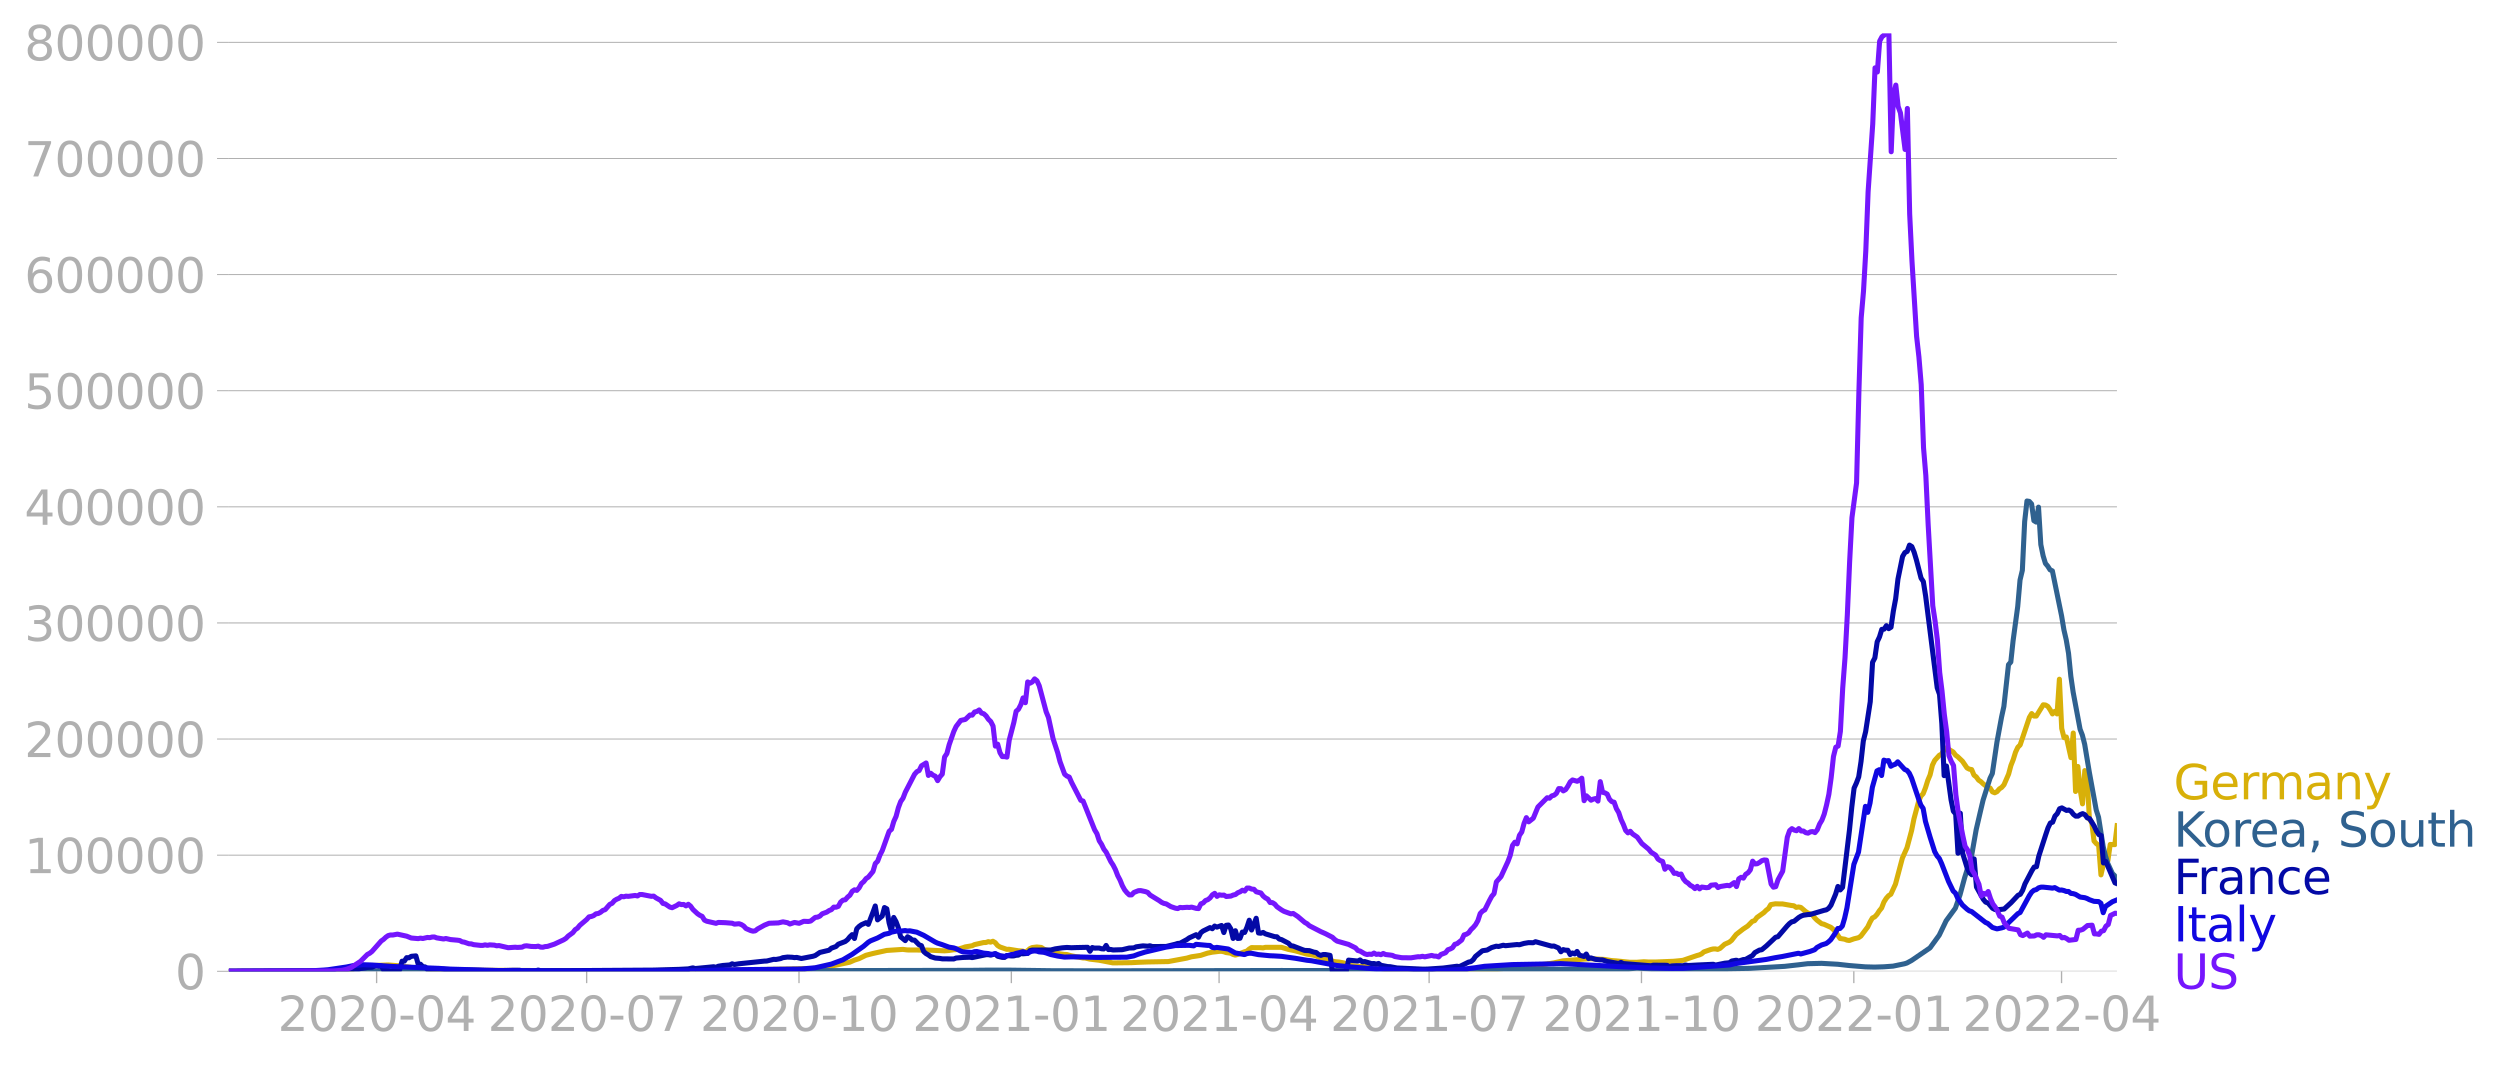 <svg xmlns:xlink="http://www.w3.org/1999/xlink" width="985.137" height="419.737" viewBox="0 0 738.852 314.803" xmlns="http://www.w3.org/2000/svg"><defs><style>*{stroke-linejoin:round;stroke-linecap:butt}</style></defs><g id="figure_1"><path d="M0 314.803h738.852V0H0v314.803z" style="fill:none" id="patch_1"/><g id="axes_1"><path d="M67.645 287.053h558V9.853h-558v277.2z" style="fill:none" id="patch_2"/><g id="matplotlib.axis_1"><g id="xtick_1"><g id="line2d_1"><defs><path id="me93f009719" d="M0 0v3.5" style="stroke:#b0b0b0;stroke-width:.4"/></defs><use xlink:href="#me93f009719" x="111.303" y="287.053" style="fill:#b0b0b0;stroke:#b0b0b0;stroke-width:.4"/></g><g style="fill:#b0b0b0" transform="matrix(.14 0 0 -.14 82.055 304.691)" id="text_1"><defs><path id="DejaVuSans-32" d="M1228 531h2203V0H469v531q359 372 979 998 621 627 780 809 303 340 423 576 121 236 121 464 0 372-261 606-261 235-680 235-297 0-627-103-329-103-704-313v638q381 153 712 231 332 78 607 78 725 0 1156-363 431-362 431-968 0-288-108-546-107-257-392-607-78-91-497-524-418-433-1181-1211z" transform="scale(.016)"/><path id="DejaVuSans-30" d="M2034 4250q-487 0-733-480-245-479-245-1442 0-959 245-1439 246-480 733-480 491 0 736 480 246 480 246 1439 0 963-246 1442-245 480-736 480zm0 500q785 0 1199-621 414-620 414-1801 0-1178-414-1799Q2819-91 2034-91q-784 0-1198 620-414 621-414 1799 0 1181 414 1801 414 621 1198 621z" transform="scale(.016)"/><path id="DejaVuSans-2d" d="M313 2009h1684v-512H313v512z" transform="scale(.016)"/><path id="DejaVuSans-34" d="M2419 4116 825 1625h1594v2491zm-166 550h794V1625h666v-525h-666V0h-628v1100H313v609l1940 2957z" transform="scale(.016)"/></defs><use xlink:href="#DejaVuSans-32"/><use xlink:href="#DejaVuSans-30" x="63.623"/><use xlink:href="#DejaVuSans-32" x="127.246"/><use xlink:href="#DejaVuSans-30" x="190.869"/><use xlink:href="#DejaVuSans-2d" x="254.492"/><use xlink:href="#DejaVuSans-30" x="290.576"/><use xlink:href="#DejaVuSans-34" x="354.199"/></g></g><g id="xtick_2"><use xlink:href="#me93f009719" x="173.378" y="287.053" style="fill:#b0b0b0;stroke:#b0b0b0;stroke-width:.4" id="line2d_2"/><g style="fill:#b0b0b0" transform="matrix(.14 0 0 -.14 144.13 304.691)" id="text_2"><defs><path id="DejaVuSans-37" d="M525 4666h3000v-269L1831 0h-659l1594 4134H525v532z" transform="scale(.016)"/></defs><use xlink:href="#DejaVuSans-32"/><use xlink:href="#DejaVuSans-30" x="63.623"/><use xlink:href="#DejaVuSans-32" x="127.246"/><use xlink:href="#DejaVuSans-30" x="190.869"/><use xlink:href="#DejaVuSans-2d" x="254.492"/><use xlink:href="#DejaVuSans-30" x="290.576"/><use xlink:href="#DejaVuSans-37" x="354.199"/></g></g><g id="xtick_3"><use xlink:href="#me93f009719" x="236.136" y="287.053" style="fill:#b0b0b0;stroke:#b0b0b0;stroke-width:.4" id="line2d_3"/><g style="fill:#b0b0b0" transform="matrix(.14 0 0 -.14 206.888 304.691)" id="text_3"><defs><path id="DejaVuSans-31" d="M794 531h1031v3560L703 3866v575l1116 225h631V531h1031V0H794v531z" transform="scale(.016)"/></defs><use xlink:href="#DejaVuSans-32"/><use xlink:href="#DejaVuSans-30" x="63.623"/><use xlink:href="#DejaVuSans-32" x="127.246"/><use xlink:href="#DejaVuSans-30" x="190.869"/><use xlink:href="#DejaVuSans-2d" x="254.492"/><use xlink:href="#DejaVuSans-31" x="290.576"/><use xlink:href="#DejaVuSans-30" x="354.199"/></g></g><g id="xtick_4"><use xlink:href="#me93f009719" x="298.894" y="287.053" style="fill:#b0b0b0;stroke:#b0b0b0;stroke-width:.4" id="line2d_4"/><g style="fill:#b0b0b0" transform="matrix(.14 0 0 -.14 269.646 304.691)" id="text_4"><use xlink:href="#DejaVuSans-32"/><use xlink:href="#DejaVuSans-30" x="63.623"/><use xlink:href="#DejaVuSans-32" x="127.246"/><use xlink:href="#DejaVuSans-31" x="190.869"/><use xlink:href="#DejaVuSans-2d" x="254.492"/><use xlink:href="#DejaVuSans-30" x="290.576"/><use xlink:href="#DejaVuSans-31" x="354.199"/></g></g><g id="xtick_5"><use xlink:href="#me93f009719" x="360.288" y="287.053" style="fill:#b0b0b0;stroke:#b0b0b0;stroke-width:.4" id="line2d_5"/><g style="fill:#b0b0b0" transform="matrix(.14 0 0 -.14 331.04 304.691)" id="text_5"><use xlink:href="#DejaVuSans-32"/><use xlink:href="#DejaVuSans-30" x="63.623"/><use xlink:href="#DejaVuSans-32" x="127.246"/><use xlink:href="#DejaVuSans-31" x="190.869"/><use xlink:href="#DejaVuSans-2d" x="254.492"/><use xlink:href="#DejaVuSans-30" x="290.576"/><use xlink:href="#DejaVuSans-34" x="354.199"/></g></g><g id="xtick_6"><use xlink:href="#me93f009719" x="422.364" y="287.053" style="fill:#b0b0b0;stroke:#b0b0b0;stroke-width:.4" id="line2d_6"/><g style="fill:#b0b0b0" transform="matrix(.14 0 0 -.14 393.116 304.691)" id="text_6"><use xlink:href="#DejaVuSans-32"/><use xlink:href="#DejaVuSans-30" x="63.623"/><use xlink:href="#DejaVuSans-32" x="127.246"/><use xlink:href="#DejaVuSans-31" x="190.869"/><use xlink:href="#DejaVuSans-2d" x="254.492"/><use xlink:href="#DejaVuSans-30" x="290.576"/><use xlink:href="#DejaVuSans-37" x="354.199"/></g></g><g id="xtick_7"><use xlink:href="#me93f009719" x="485.122" y="287.053" style="fill:#b0b0b0;stroke:#b0b0b0;stroke-width:.4" id="line2d_7"/><g style="fill:#b0b0b0" transform="matrix(.14 0 0 -.14 455.874 304.691)" id="text_7"><use xlink:href="#DejaVuSans-32"/><use xlink:href="#DejaVuSans-30" x="63.623"/><use xlink:href="#DejaVuSans-32" x="127.246"/><use xlink:href="#DejaVuSans-31" x="190.869"/><use xlink:href="#DejaVuSans-2d" x="254.492"/><use xlink:href="#DejaVuSans-31" x="290.576"/><use xlink:href="#DejaVuSans-30" x="354.199"/></g></g><g id="xtick_8"><use xlink:href="#me93f009719" x="547.88" y="287.053" style="fill:#b0b0b0;stroke:#b0b0b0;stroke-width:.4" id="line2d_8"/><g style="fill:#b0b0b0" transform="matrix(.14 0 0 -.14 518.632 304.691)" id="text_8"><use xlink:href="#DejaVuSans-32"/><use xlink:href="#DejaVuSans-30" x="63.623"/><use xlink:href="#DejaVuSans-32" x="127.246"/><use xlink:href="#DejaVuSans-32" x="190.869"/><use xlink:href="#DejaVuSans-2d" x="254.492"/><use xlink:href="#DejaVuSans-30" x="290.576"/><use xlink:href="#DejaVuSans-31" x="354.199"/></g></g><g id="xtick_9"><use xlink:href="#me93f009719" x="609.273" y="287.053" style="fill:#b0b0b0;stroke:#b0b0b0;stroke-width:.4" id="line2d_9"/><g style="fill:#b0b0b0" transform="matrix(.14 0 0 -.14 580.025 304.691)" id="text_9"><use xlink:href="#DejaVuSans-32"/><use xlink:href="#DejaVuSans-30" x="63.623"/><use xlink:href="#DejaVuSans-32" x="127.246"/><use xlink:href="#DejaVuSans-32" x="190.869"/><use xlink:href="#DejaVuSans-2d" x="254.492"/><use xlink:href="#DejaVuSans-30" x="290.576"/><use xlink:href="#DejaVuSans-34" x="354.199"/></g></g></g><g id="matplotlib.axis_2"><g id="ytick_1"><path d="M67.645 287.053h558" clip-path="url(#p27c375a423)" style="fill:none;stroke:#b0b0b0;stroke-width:.3;stroke-linecap:square" id="line2d_10"/><g id="line2d_11"><defs><path id="ma30295436f" d="M0 0h-3.5" style="stroke:#b0b0b0;stroke-width:.3"/></defs><use xlink:href="#ma30295436f" x="67.645" y="287.053" style="fill:#b0b0b0;stroke:#b0b0b0;stroke-width:.3"/></g><use xlink:href="#DejaVuSans-30" style="fill:#b0b0b0" transform="matrix(.14 0 0 -.14 51.737 292.372)" id="text_10"/></g><g id="ytick_2"><path d="M67.645 252.737h558" clip-path="url(#p27c375a423)" style="fill:none;stroke:#b0b0b0;stroke-width:.3;stroke-linecap:square" id="line2d_12"/><use xlink:href="#ma30295436f" x="67.645" y="252.737" style="fill:#b0b0b0;stroke:#b0b0b0;stroke-width:.3" id="line2d_13"/><g style="fill:#b0b0b0" transform="matrix(.14 0 0 -.14 7.2 258.056)" id="text_11"><use xlink:href="#DejaVuSans-31"/><use xlink:href="#DejaVuSans-30" x="63.623"/><use xlink:href="#DejaVuSans-30" x="127.246"/><use xlink:href="#DejaVuSans-30" x="190.869"/><use xlink:href="#DejaVuSans-30" x="254.492"/><use xlink:href="#DejaVuSans-30" x="318.115"/></g></g><g id="ytick_3"><path d="M67.645 218.42h558" clip-path="url(#p27c375a423)" style="fill:none;stroke:#b0b0b0;stroke-width:.3;stroke-linecap:square" id="line2d_14"/><use xlink:href="#ma30295436f" x="67.645" y="218.42" style="fill:#b0b0b0;stroke:#b0b0b0;stroke-width:.3" id="line2d_15"/><g style="fill:#b0b0b0" transform="matrix(.14 0 0 -.14 7.2 223.739)" id="text_12"><use xlink:href="#DejaVuSans-32"/><use xlink:href="#DejaVuSans-30" x="63.623"/><use xlink:href="#DejaVuSans-30" x="127.246"/><use xlink:href="#DejaVuSans-30" x="190.869"/><use xlink:href="#DejaVuSans-30" x="254.492"/><use xlink:href="#DejaVuSans-30" x="318.115"/></g></g><g id="ytick_4"><path d="M67.645 184.103h558" clip-path="url(#p27c375a423)" style="fill:none;stroke:#b0b0b0;stroke-width:.3;stroke-linecap:square" id="line2d_16"/><use xlink:href="#ma30295436f" x="67.645" y="184.103" style="fill:#b0b0b0;stroke:#b0b0b0;stroke-width:.3" id="line2d_17"/><g style="fill:#b0b0b0" transform="matrix(.14 0 0 -.14 7.2 189.422)" id="text_13"><defs><path id="DejaVuSans-33" d="M2597 2516q453-97 707-404 255-306 255-756 0-690-475-1069Q2609-91 1734-91q-293 0-604 58T488 141v609q262-153 574-231 313-78 654-78 593 0 904 234t311 681q0 413-289 645-289 233-804 233h-544v519h569q465 0 712 186t247 536q0 359-255 551-254 193-729 193-260 0-557-57-297-56-653-174v562q360 100 674 150t592 50q719 0 1137-327 419-326 419-882 0-388-222-655t-631-370z" transform="scale(.016)"/></defs><use xlink:href="#DejaVuSans-33"/><use xlink:href="#DejaVuSans-30" x="63.623"/><use xlink:href="#DejaVuSans-30" x="127.246"/><use xlink:href="#DejaVuSans-30" x="190.869"/><use xlink:href="#DejaVuSans-30" x="254.492"/><use xlink:href="#DejaVuSans-30" x="318.115"/></g></g><g id="ytick_5"><path d="M67.645 149.786h558" clip-path="url(#p27c375a423)" style="fill:none;stroke:#b0b0b0;stroke-width:.3;stroke-linecap:square" id="line2d_18"/><use xlink:href="#ma30295436f" x="67.645" y="149.786" style="fill:#b0b0b0;stroke:#b0b0b0;stroke-width:.3" id="line2d_19"/><g style="fill:#b0b0b0" transform="matrix(.14 0 0 -.14 7.2 155.105)" id="text_14"><use xlink:href="#DejaVuSans-34"/><use xlink:href="#DejaVuSans-30" x="63.623"/><use xlink:href="#DejaVuSans-30" x="127.246"/><use xlink:href="#DejaVuSans-30" x="190.869"/><use xlink:href="#DejaVuSans-30" x="254.492"/><use xlink:href="#DejaVuSans-30" x="318.115"/></g></g><g id="ytick_6"><path d="M67.645 115.47h558" clip-path="url(#p27c375a423)" style="fill:none;stroke:#b0b0b0;stroke-width:.3;stroke-linecap:square" id="line2d_20"/><use xlink:href="#ma30295436f" x="67.645" y="115.469" style="fill:#b0b0b0;stroke:#b0b0b0;stroke-width:.3" id="line2d_21"/><g style="fill:#b0b0b0" transform="matrix(.14 0 0 -.14 7.2 120.788)" id="text_15"><defs><path id="DejaVuSans-35" d="M691 4666h2478v-532H1269V2991q137 47 274 70 138 23 276 23 781 0 1237-428 457-428 457-1159 0-753-469-1171Q2575-91 1722-91q-294 0-599 50Q819 9 494 109v635q281-153 581-228t634-75q541 0 856 284 316 284 316 772 0 487-316 771-315 285-856 285-253 0-505-56-251-56-513-175v2344z" transform="scale(.016)"/></defs><use xlink:href="#DejaVuSans-35"/><use xlink:href="#DejaVuSans-30" x="63.623"/><use xlink:href="#DejaVuSans-30" x="127.246"/><use xlink:href="#DejaVuSans-30" x="190.869"/><use xlink:href="#DejaVuSans-30" x="254.492"/><use xlink:href="#DejaVuSans-30" x="318.115"/></g></g><g id="ytick_7"><path d="M67.645 81.153h558" clip-path="url(#p27c375a423)" style="fill:none;stroke:#b0b0b0;stroke-width:.3;stroke-linecap:square" id="line2d_22"/><use xlink:href="#ma30295436f" x="67.645" y="81.153" style="fill:#b0b0b0;stroke:#b0b0b0;stroke-width:.3" id="line2d_23"/><g style="fill:#b0b0b0" transform="matrix(.14 0 0 -.14 7.2 86.471)" id="text_16"><defs><path id="DejaVuSans-36" d="M2113 2584q-425 0-674-291-248-290-248-796 0-503 248-796 249-292 674-292t673 292q248 293 248 796 0 506-248 796-248 291-673 291zm1253 1979v-575q-238 112-480 171-242 60-480 60-625 0-955-422-329-422-376-1275 184 272 462 417 279 145 613 145 703 0 1111-427 408-426 408-1160 0-719-425-1154Q2819-91 2113-91q-810 0-1238 620-428 621-428 1799 0 1106 525 1764t1409 658q238 0 480-47t505-140z" transform="scale(.016)"/></defs><use xlink:href="#DejaVuSans-36"/><use xlink:href="#DejaVuSans-30" x="63.623"/><use xlink:href="#DejaVuSans-30" x="127.246"/><use xlink:href="#DejaVuSans-30" x="190.869"/><use xlink:href="#DejaVuSans-30" x="254.492"/><use xlink:href="#DejaVuSans-30" x="318.115"/></g></g><g id="ytick_8"><path d="M67.645 46.836h558" clip-path="url(#p27c375a423)" style="fill:none;stroke:#b0b0b0;stroke-width:.3;stroke-linecap:square" id="line2d_24"/><use xlink:href="#ma30295436f" x="67.645" y="46.836" style="fill:#b0b0b0;stroke:#b0b0b0;stroke-width:.3" id="line2d_25"/><g style="fill:#b0b0b0" transform="matrix(.14 0 0 -.14 7.2 52.155)" id="text_17"><use xlink:href="#DejaVuSans-37"/><use xlink:href="#DejaVuSans-30" x="63.623"/><use xlink:href="#DejaVuSans-30" x="127.246"/><use xlink:href="#DejaVuSans-30" x="190.869"/><use xlink:href="#DejaVuSans-30" x="254.492"/><use xlink:href="#DejaVuSans-30" x="318.115"/></g></g><g id="ytick_9"><path d="M67.645 12.519h558" clip-path="url(#p27c375a423)" style="fill:none;stroke:#b0b0b0;stroke-width:.3;stroke-linecap:square" id="line2d_26"/><use xlink:href="#ma30295436f" x="67.645" y="12.519" style="fill:#b0b0b0;stroke:#b0b0b0;stroke-width:.3" id="line2d_27"/><g style="fill:#b0b0b0" transform="matrix(.14 0 0 -.14 7.2 17.838)" id="text_18"><defs><path id="DejaVuSans-38" d="M2034 2216q-450 0-708-241-257-241-257-662 0-422 257-663 258-241 708-241t709 242q260 243 260 662 0 421-258 662-257 241-711 241zm-631 268q-406 100-633 378-226 279-226 679 0 559 398 884 399 325 1092 325 697 0 1094-325t397-884q0-400-227-679-226-278-629-378 456-106 710-416 255-309 255-755 0-679-414-1042Q2806-91 2034-91q-771 0-1186 362-414 363-414 1042 0 446 256 755 257 310 713 416zm-231 997q0-362 226-565 227-203 636-203 407 0 636 203 230 203 230 565 0 363-230 566-229 203-636 203-409 0-636-203-226-203-226-566z" transform="scale(.016)"/></defs><use xlink:href="#DejaVuSans-38"/><use xlink:href="#DejaVuSans-30" x="63.623"/><use xlink:href="#DejaVuSans-30" x="127.246"/><use xlink:href="#DejaVuSans-30" x="190.869"/><use xlink:href="#DejaVuSans-30" x="254.492"/><use xlink:href="#DejaVuSans-30" x="318.115"/></g></g></g><path d="m67.645 287.053 30.015-.099 4.093-.226 4.092-.669 3.411-.67 5.457-.203 2.73.209 5.456.689 4.775.234 9.55.4 29.333.161 4.093-.027 5.457.062 15.69-.052 21.146-.272 4.093.06 5.457-.05 17.736-.373 5.458-.697 5.457-1.16 1.364-.611 1.364-.437 2.047-.995 2.046-.527 1.365-.304 2.728-.599 4.093-.27.682-.045 1.365.17 1.364.009 4.775.033 4.775.22 1.364-.111 1.365-.212.682-.022 2.046-.57.682-.25 2.047-.336.682-.338 2.729-.617.682-.014.682-.25.682.147.682-.259.682.404.682.826.683.442 2.046.715.682-.017 2.729.438 1.364.109.682.302.682-.438.683-.588.682-.325 1.364-.174 1.364.14.683.465.682.295 2.728.66 1.365.455 1.364.19.682.02 1.364.38 3.411.635.682.015 1.365.335 2.728.324 4.093.785 5.457-.068 2.047-.105 2.728-.1 6.14-.12 5.457-1.017 1.364-.393 1.365-.198 1.364-.215 2.046-.67 1.365-.276 2.046-.242.682-.016.682.115.682.244 1.365.198.682.362.682.19.682-.175 2.047-.802.682-.193.682-.589.682-.442 2.729.02.682.059.682-.157 4.775-.008 2.047.61 2.046.426 3.41.966 2.047.332.682.222 2.047.937 1.364.167 2.047.567 1.364.127 1.364.247 1.365.706 3.41.33.682-.112.683.082 1.364.36 4.093.328 2.728.12 2.729.286 5.457.144 8.868-.017 6.14-.18 15.689-.65 8.868-1.4 2.729-.61 6.139-.504 2.046-.134 2.729.16 1.364.073 2.047.332 1.364.088 4.093.413 2.046-.006 2.047-.154 1.364.076 2.047.005 5.457-.22 2.046-.2.683-.089 4.092-1.403.683-.182.682-.304.682-.586 2.046-.718.682-.151.683-.017.682.138.682-.29 1.364-1.221 1.365-.613.682-.54 1.364-1.742 2.046-1.596 1.365-.898 1.364-1.388.682-.213.682-.923 2.047-1.449.682-.689.682-.519.682-1.15 1.365-.238 1.364.041.682-.014 2.729.479.682.075.682.475.682-.118.682.127 1.365 1.17.682.462 1.364.555.682.897.682.683 1.365 1.04.682.162 2.046.916.682.576.683.762 1.364 1.953 1.364.222.682.275.682.106 1.365-.49 1.364-.344.682-.465 2.047-2.722.682-1.446.682-1.179.682-.33.682-.741.682-1.055.683-.838.682-1.759.682-1.085.682-.782.682-.436 1.364-2.971 2.047-7.721 1.364-3.049 1.365-5.11.682-3.411 1.364-5.084.682-1.644.682-.731.682-1.748.683-2.182.682-1.617.682-2.877.682-1.405 1.364-1.527.682-.34.683-1.263.682-.576 2.046 1.211.682.922.683.508 1.364 1.3 1.364 2 .682.35.682.127.683 1.633.682.535.682.947.682.456.682.65 1.365 1.061.682.186.682 1.11.682.277.682-.336.682-.802.682-.44.683-.789 1.364-3.144.682-2.553.682-1.728.682-2.2.682-1.457.683-.684 2.728-8.138.682-1.135.683.726.682.003 2.046-3.323.682.066.682.402.683 1.009.682 1.216.682-.748.682.747.682-10.25.682 14.538.683 2.724.682-.194 1.364 6.101.682-7.267.682 17.268.682-7.39.683 6.912.682 4.137.682-9.826.682 2.046.682 12.322.682.902.682 5.545.683.77.682.504.682 8.725.682-2.938.682-1.028.682-.238.683-4.78 1.364.049.682-5.604h0" clip-path="url(#p27c375a423)" style="fill:none;stroke:#d8b009;stroke-width:1.5;stroke-linecap:square" id="line2d_28"/><path d="m67.645 287.053 21.147-.104 4.775-.104 10.232.173 14.325.02 32.061.003 136.43-.263 6.14-.072 6.14.02 11.596.158 12.96.037 41.612-.067 13.643-.03 11.597.016 8.186.007 16.371.048 10.915-.126 8.185-.209 25.24-.133 8.186.052 10.232-.08 2.047.008 4.092-.265 2.047.081 6.14.202 8.185.163 4.093-.13 5.457-.151 7.504-.122 10.232-.585 4.093-.457 2.729-.331 4.093-.103 4.775.268 3.41.379 4.775.39 2.73.07 2.728-.085 2.728-.199 3.411-.703.682-.22 1.365-.742 5.457-3.73 2.728-3.753 2.047-4.265 2.728-3.731 1.365-3.916 1.364-5.059 1.364-4.37.682-2.077 1.365-7.74 1.364-5.886.682-2.88 2.047-6.446.682-1.412 1.364-9.269 1.364-7.41.683-3.124 1.364-12.35.682-.791.682-6.34 1.364-10.08.683-7.825.682-2.858.682-14.403.682-6.08.682.113.682.758.683 4.932.682.422.682-4.411.682 11.066.682 3.315.682 2.247.682.813.683 1.077.682.31 2.728 13.32.683 4.11.682 2.942.682 3.99.682 6.779.682 4.702 2.047 10.948.682 1.778.682 2.712 1.364 8.197 2.047 11.206.682 2.117 1.364 8.644.682 2.824.682 2.196 1.365 2.978.682.655.682 1.87h0" clip-path="url(#p27c375a423)" style="fill:none;stroke:#2f618f;stroke-width:1.5;stroke-linecap:square" id="line2d_29"/><path d="m67.645 287.053 30.015-.091 4.775-.334 1.364-.063 2.046-.23 2.047-.276.682-.144 1.364-.064.683-.264.682-.092.682.089.682-.07.682 1.065 1.364.169.683.305h2.046l.682-.523.682-2.446.683-.023.682-1.027.682.032.682-.431 1.364-.132.682 2.434.683.034.682.725.682.07.682.7.682-.046 1.364.127 1.365-.083.682.16.682-.144 1.364.155.683.013 1.364.252.682-.274 10.914.28 5.458-.149 2.046.007.682.167 1.365-.05 1.364.055 1.364-.052.682-.189.682.196 7.504-.015 25.922-.17 7.504-.217 2.728-.143 1.364-.302.683.202 2.046-.197 2.047-.197 1.364-.138.682.172.682-.315 1.364-.229 2.047-.161.682-.334.682.202 1.365-.215 7.503-.79.682-.023 2.047-.496.682.038 1.364-.256.682-.278 1.365-.173 1.364.056.682.102.682-.056 1.365.321 3.41-.656.683-.215 1.364-.92 2.728-.656.683-.606 1.364-.493.682-.679 2.046-.798.683-.542.682-.844.682-.643.682 1.138.682-2.878.682-.69.683-.498 1.364-.61.682.498 1.364-3.561.682-1.87.683 4.102 1.364-1.111.682-2.527.682.373.682 4.15.683 2.451.682-4.046.682 1.239.682 1.805.682 2.681 1.364 1.115.683-1.127.682.371.682.577.682.043 1.364 1.39.682.244.683 1.75.682.592.682.382.682.514 1.364.42 1.365.11.682.123 3.41.038.683-.274 2.046-.172 2.047-.07.682.113 4.093-.86.682-.006.682.134 1.364-.378.682.703 1.365.336.682.018.682-.566 1.364.129.683-.018.682-.178.682-.048.682-.458.682.065 1.364-.11.683-.82.682-.17 4.775-.017.682.001 1.364-.348 2.047-.297 1.364-.113 1.364.083 1.365-.05 2.046-.045 1.364-.032.683 1.166.682-1.097.682.17 1.364-.017.682.212.682.049.683-1.032.682 1.22.682-.031.682.149 2.729-.084 2.046-.487 1.364-.041.683-.318 1.364-.196.682-.085 1.364.099.682-.132.683.232 4.093-.023 2.728-.666.682-.227.682-.045 2.047-1.112.682-.492 2.047-.938.682.752.682-1.318.682-.519 2.046-1.005.683.328.682-.785.682.31 1.364-.48.682 2.08.682-2.132.683-.083.682 1.111.682 2.85.682-2.273.682 2.28.682-.06.683-1.827.682.11.682-1.523.682-2.088.682 2.892 1.364-3.469.683 4.34.682.09.682-.242.682.42 2.729.827.682.037.682.674.682.166 2.047 1.072.682.715.682.107 2.728 1.053.683.24 1.364.062 1.364.446.682.11.683.593.682.25.682-.24.682-.003 1.364.246.682 4.698h4.093l.683-3.292 2.728.274.682-.329.682.554.683-.08 2.046.622.682-.04.682.188.682-.206.683.543 2.046.39.682.024 2.047.378 7.503.346 1.365-.011 4.775-.313 4.093-.535.682.129 2.728-1.348.683-.143.682-.552.682-.987 2.046-1.679 1.365-.193 1.364-.748 1.364-.403.682.092 1.365-.375.682.138 3.41-.343.683.068 1.364-.4 1.364-.232 1.365.03.682-.303 4.775 1.314.682-.04 1.364.59.682 1.103.683-.633.682.18.682.01.682 1.27.682-.462.682.271.683-.724.682 1.093 1.364.385.682-.711.682 1.333.682-.195 1.365.432 1.364.155.682.004 1.364.455 3.411.614.682-.33.683.346 8.185.653.683-.171 4.092.036.683.398.682-.218 1.364-.075 2.047.014.682-.22.682.166 2.728-.15 4.775-.22.683.23 2.728-.558 1.365-.126.682-.513 1.364-.24.682.255 1.364-.439.683-.052 2.046-1.152.682-.852 1.365-.749.682-.1 1.364-1.122 2.729-2.575.682-.157 2.728-3.182.682-.704.683-.518.682-.152 1.364-1.113.682-.414.682-.26 1.365-.203.682-.023 4.093-1.224.682-.149.682-.464.682-.911 1.365-3.27.682-2.26.682 1.019.682-.752 1.364-11.316.682-5.633.683-6.77.682-5.613.682-1.507.682-1.814.682-4.519.682-6.084.682-2.762 1.365-8.853.682-11.652.682-1.296.682-4.748.682-1.45.683-2.23.682-.073.682-1.026.682.88.682-.427.682-4.728.682-3.662.683-5.83 1.364-6.688.682-1.153.682-.334.682-1.867.683.433.682 1.653.682 2.312 1.364 5.348.682 1.031.682 4.345 3.411 27.044.682 1.941.682 8.63.683 15.394.682-2.84 1.364 9.988.682 3.376.682.796.683 11.605.682-11.808.682 11.801 1.364 4.437.682 1.35.682.595.683-4.685.682 8.304 2.046 3.671.682.805.683.232 1.364 1.583.682.354 1.364.015 1.365-.16 2.046-1.866 2.046-2.185.683-.309.682-1.161.682-1.894 2.046-3.903.683-1.09.682-.094.682-3.128 2.046-6.336.682-2.03.683-1.417.682-.259.682-1.788.682-.734.682-1.43.682-.266 1.365.75.682-.113.682.388.682.888.682.523.682.002.683-.474.682-.264.682.323.682.93.682.22 1.364 2.21.683 1.48.682 1.03.682.28.682 8.103.682-.455 2.729 6.331.682.282h0" clip-path="url(#p27c375a423)" style="fill:none;stroke:#0309a6;stroke-width:1.5;stroke-linecap:square" id="line2d_30"/><path d="m67.645 287.053 23.875-.106 4.093-.243 1.365-.11 5.457-.811 2.046-.416 2.729-.253 2.728.086 6.14.44 13.643.553 3.41.221 14.326.423 21.829.14 3.41-.01 4.093.019 29.333-.1 4.775-.153 4.093-.117 21.829-.233 4.093-.359 4.775-1.089 2.728-1.02.682-.243 2.729-1.618 3.41-2.397 1.365-1.179.682-.423 2.047-.836 2.046-1.1 1.364-.282.683-.335 2.046-.44.682.125 1.364-.17.683.143.682-.065 1.364.268.682.122 2.047.933 3.41 1.992.683.321 1.364.442 2.046.75 1.365.218.682.221 1.364.695.682.264 2.729.184.682-.236.682-.06 2.047.478 1.364.13.682.18.682.01.682-.178 1.365.591 1.364.216.682-.113 1.364-.422.683-.07.682-.26 1.364-.313.682-.202 1.364.478.683-.4.682-.215.682-.085.682.056.682.223 1.365.126.682.18 1.364.479 2.046.448 2.047.314 2.046-.07 2.729.037 4.775.123 8.868-.062 2.046-.373 1.365-.512 2.046-.637 6.14-1.453 1.364-.208 1.364-.254 4.093-.075 1.364.165.683-.453 3.41.312.682.021.683.569.682.132.682-.13 2.728.384.683.109 2.046 1.15 2.729.484.682-.278.682-.121.682.012 2.047.403 3.41.329 1.365.053 2.046.125 4.093.572 3.41.582 1.365.149 7.504 1.402 4.093.42 5.457.448 14.325.584 7.504-.03 5.457-.265 4.093-.504 2.728-.415 8.186-.506 8.868-.162 2.729-.042 2.728-.087 13.643.686 4.776.268 6.139.24 4.775.141 3.41.074 3.412-.02 13.643-.977 2.046-.438 8.868-1.206 2.729-.529 2.046-.338 4.775-.962.682.21 2.729-.75 1.364-.497.682-.667 1.365-.742 1.364-.421.682-.496.682-.644 1.365-1.984.682-1.31.682-.029.682-.715.682-2.33.682-3.024 1.365-8.632.682-4.239 1.364-3.603 2.046-13.532.683 1.763.682-2.76.682-4.633 1.364-4.855.682-.35.683 1.71.682-4.539.682.225.682-.089.682 1.668.682-.373.682-.233.683-.7 2.046 2.247.682.28.682.826.683 1.472 2.046 6.078.682 1.882.682.982.682 3.822 1.365 4.643 1.364 4.299.682 1.233.682.786.682 1.514 2.047 5.287 1.364 2.822.682.629.683 1.54 1.364 1.957 1.364 1.242.682.497.682.21 4.093 3.208.683.304 1.364 1.187 1.364.423 1.364-.295.683-.215 4.092-3.979.683-.345 2.728-4.991.682-1.032.683-.566.682-.183.682-.515.682-.206.682-.014 2.047.21.682.093.682-.167 1.364.747.682-.031.683.157.682.274.682.012.682.558.682.074.682.208 1.365.804 1.364.182.682.238.682.358 1.364.483 1.365.076.682.496.682 2.781.682-1.855 2.047-1.389 1.364-.553h0" clip-path="url(#p27c375a423)" style="fill:none;stroke:#1007e1;stroke-width:1.5;stroke-linecap:square" id="line2d_31"/><path d="m67.645 287.053 30.697-.097 2.728-.183 1.365-.312 1.364-.537 2.729-1.796 2.046-2.045.682-.354.682-.539 2.729-3.092.682-.475.682-.643.682-.472.683-.179.682.006 1.364-.256 2.729.598 1.364.546 2.046.18.683-.145.682.11 1.364-.309.682.056.682-.176.682-.026.683.266 1.364.222.682.111.682-.143 1.365.313 2.046.185.682.096.682.378.682.113 1.365.476.682.031.682.22 2.047.224.682.001.682-.158.682.14.682-.137 1.364.086.683.19.682-.071 2.728.634 2.047-.142.682.062 1.364-.086.682-.327.683-.067 1.364.192 1.364.034.682-.125.682.277.683.043.682-.19.682-.053 2.046-.67 2.729-1.277.682-.431.682-.695 1.365-.994.682-.882.682-.438.682-.838 2.046-1.738.683-.767.682-.12.682-.255.682-.53.682-.091.682-.363.683-.549.682-.23 1.364-1.562.682-.314.682-.794.682-.414.683-.28.682-.547.682.117.682-.19.682.058 2.047-.262.682.144.682-.425.682.006 2.729.53.682-.067.682.518 1.364.753.682.884.683.156 1.364.924.682.195 1.364-.662.683-.487.682.23.682-.044.682.418.682-.467.682.565.682.961 1.365 1.266.682.459.682.32.682 1.105.682.33 2.729.623.682-.265 2.047.073 2.046.165.682.263 1.365-.117.682.246.682.431.682.747 1.364.59.682.181.683-.096.682-.547 2.046-1.132 1.364-.561 2.73-.102 1.363-.313 1.365.258.682.384 1.364-.463 1.364.25 1.365-.59 1.364.05.682-.122 1.365-1.086.682-.08.682-.299.682-.675 1.364-.505.682-.456.683-.277.682-.74.682.026.682-.258.682-1.265.682-.57.682-.11.683-.789.682-.563.682-1.154.682-.432.682.163.682-.759.683-1.263.682-.572.682-.892.682-.44 1.364-1.671.682-2.331.683-.676.682-1.804.682-1.333 2.046-5.722.683-.578.682-2.325.682-1.506.682-2.571.682-1.814.682-.982.682-1.771 2.729-5.297.682-.773.682-.337.682-1.393 1.365-.841.682 3.68.682-.637.682.569.682.306.683 1.304.682-1.155.682-.782.682-5.048.682-1.017.682-2.637 1.365-3.899.682-1.468 1.364-1.792 1.364-.297 1.365-1.306.682.036.682-.921.682-.162.682-.444.682.916.683.216.682.636.682 1 .682.655.682 1.338.682 5.921.682-.568.683 2.512.682 1.155.682-.002.682.154.682-5.007 1.365-5.225.682-3.306.682-.599.682-1.318.682-2.033.682 1.414.682-6.137.683.37.682-.366.682-.904.682.54.682 1.492 2.047 7.688.682 1.681 1.364 6.278 1.364 4.165.683 2.61 1.364 3.721.682.55.682.29.682 1.565 2.047 3.975.682 1.338.682.21 3.41 8.505.683 1.149.682 2.084.682 1.062.682 1.426.683.895 1.364 2.776.682 1.035.682 1.342.682 1.772.683 1.296.682 1.676.682 1.247.682.832.682.64.682-.002.682-.718 1.365-.533.682-.013 1.364.294.682.247.682.757 2.73 1.672.681.498.682.31.683.144 1.364.805 1.364.465.682.115.682-.34.683.07 1.364-.103.682.048.682-.1 1.365.368.682.059.682-1.397.682-.257.682-.722.682-.255.682-.536.683-.904.682-.433.682.893.682-.452.682.115.682-.04.682.411 1.365-.115.682-.306.682-.158.682-.526.682-.277.683-.467.682.24.682-.883.682.009.682.298.682.063.682.737 1.365.356.682.902.682.552.682.356.682 1.01.683.024.682.444.682.798 1.364.947.682.387 2.047.745.682-.114 1.364.908 2.047 1.738.682.377.682.6 3.41 1.758 1.365.603 2.046 1.06.683.657.682.468 3.41.98 2.047 1.025.682.765.682.183 1.365.8.682.215.682-.112.682.065.682-.382.682.383.682-.09.683.177.682-.357.682.316 1.364.148.682.113.683.327 2.046.348 2.729.037 2.046-.316.682.014.682-.15.683.163 2.046-.417.682.194.682.017.682.231.683-.726 1.364-.518.682-.874.682-.23.682-.367.682-1.006.683-.208 1.364-1.08.682-1.497.682-.195.682-.42.683-.953.682-.647.682-.814.682-1.204.682-2.093.682-.718.682-.375 1.365-2.735.682-1.267.682-.786.682-3.463 1.365-1.556 2.046-4.442.682-1.821.682-2.963.682-.937.683.475.682-2.521.682-.983.682-2.55.682-1.685.682 1.23 1.365-1.078 1.364-3.302 2.729-2.73.682.126.682-.68.682-.19.682-.557.682-1.4.682.02.683.652.682-.383.682-1.029.682-1.25.682-.566 1.365.386.682-.344.682-.563.682 6.641.682-1.432 1.364 1.29.683-.323.682-.158.682.743.682-5.737.682 3.126.682.18.682.374.683 1.528.682.694.682.17.682 1.912.682 1.16.682 2.054.683 1.452.682 1.77.682.709.682-.463.682.777 1.364.93 1.365 1.897 2.046 1.709.682.859 1.365.886.682 1.148.682.46.682.25.682 2.297.682-.754.683.182.682.715.682 1.075.682-.047.682.393.682-.141.683 1.407.682.825.682.435.682.663.682.36.682.613.682-.668.683.748.682-.537 1.364.188.682-.092.682-.645 1.365-.135.682.832.682-.31 2.046-.335.683.122 1.364-.936.682 1.167.682-2.287.682-.446.682.241.683-1.141.682-.437.682-.871.682-2.559.682.816.682-.07.683-.388.682-.518.682-.2.682.062 1.364 7.057.682.923.683-.163.682-2.043 1.364-2.515 1.364-10.036.682-1.952.683-.59.682.422.682.19.682-.628.682.702.682.02.683.478.682.142.682-.383.682-.087.682.308.682-.843.682-1.689.683-1.136.682-1.808.682-2.675.682-3.156.682-4.908.682-6.277.683-2.739.682-.337.682-4.373.682-12.77.682-8.953.682-12.666.682-15.733.683-12.996 1.364-10.276.682-26.688.682-22.067.682-7.867.682-11.979.683-17.457 1.364-20.002.682-16.617.682 1.218.682-9.118.683-1.288 1.364-1.027.682.256.682 34.75.682-16.776.682-2.918.683 6.31.682 1.91 1.364 10.794.682-12.108.682 31.196.683 13.927 1.364 22.224.682 6.073.682 8.21.682 18.62.682 8.224.683 14.437 1.364 24.05.682 4.52.682 5.612.682 9.6.682 5.444.683 6.917.682 5.068.682 7.14.682 1.693.682 1.233.682 8.64.683 5.057 1.364 7.025.682 3.145.682 1.003.682 1.731.682 4.28.683 1.07 1.364 3.153.682 3.47.682-.784.682.234.683-.786.682 2.09.682 1.556.682.905.682 1.133.682 1.593.682.285.683 1.708 1.364 1.601 2.728.472.683 1.407.682.264 1.364-.737.682.9 1.365-.052.682-.337.682-.01.682.251.682.499.682-.74 3.411.326.682-.13.682.697.683-.116.682.345.682.493 2.046-.242.682-2.714.683-.042.682-.23 1.364-1.123 1.364-.104.682 2.558.683.018.682.132.682-.928.682-.172.682-1.323.682-.502.683-2.66 1.364-.666.682.078h0" clip-path="url(#p27c375a423)" style="fill:none;stroke:#7516fd;stroke-width:1.5;stroke-linecap:square" id="line2d_32"/><g style="fill:#d8b009" transform="matrix(.14 0 0 -.14 642.385 236.228)" id="text_19"><defs><path id="DejaVuSans-47" d="M3809 666v1253H2778v519h1656V434q-365-259-806-392-440-133-940-133-1094 0-1712 639-617 640-617 1780 0 1144 617 1783 618 639 1712 639 456 0 867-113 411-112 758-331v-672q-350 297-744 447t-828 150q-857 0-1287-478-429-478-429-1425 0-944 429-1422 430-478 1287-478 334 0 596 58 263 58 472 180z" transform="scale(.016)"/><path id="DejaVuSans-65" d="M3597 1894v-281H953q38-594 358-905t892-311q331 0 642 81t618 244V178Q3153 47 2828-22t-659-69q-838 0-1327 487-489 488-489 1320 0 859 464 1363 464 505 1252 505 706 0 1117-455 411-454 411-1235zm-575 169q-6 471-264 752-258 282-683 282-481 0-770-272t-333-766l2050 4z" transform="scale(.016)"/><path id="DejaVuSans-72" d="M2631 2963q-97 56-211 82-114 27-251 27-488 0-749-317t-261-911V0H581v3500h578v-544q182 319 472 473 291 155 707 155 59 0 131-8 72-7 159-23l3-590z" transform="scale(.016)"/><path id="DejaVuSans-6d" d="M3328 2828q216 388 516 572t706 184q547 0 844-383 297-382 297-1088V0h-578v2094q0 503-179 746-178 244-543 244-447 0-707-297-259-296-259-809V0h-578v2094q0 506-178 748t-550 242q-441 0-701-298-259-298-259-808V0H581v3500h578v-544q197 322 472 475t653 153q382 0 649-194 267-193 395-562z" transform="scale(.016)"/><path id="DejaVuSans-61" d="M2194 1759q-697 0-966-159t-269-544q0-306 202-486 202-179 548-179 479 0 768 339t289 901v128h-572zm1147 238V0h-575v531q-197-318-491-470T1556-91q-537 0-855 302-317 302-317 808 0 590 395 890 396 300 1180 300h807v57q0 397-261 614t-733 217q-300 0-585-72-284-72-546-216v532q315 122 612 182 297 61 578 61 760 0 1135-394 375-393 375-1193z" transform="scale(.016)"/><path id="DejaVuSans-6e" d="M3513 2113V0h-575v2094q0 497-194 743-194 247-581 247-466 0-735-297-269-296-269-809V0H581v3500h578v-544q207 316 486 472 280 156 646 156 603 0 912-373 310-373 310-1098z" transform="scale(.016)"/><path id="DejaVuSans-79" d="M2059-325q-243-625-475-815-231-191-618-191H506v481h338q237 0 368 113 132 112 291 531l103 262L191 3500h609L1894 763l1094 2737h609L2059-325z" transform="scale(.016)"/></defs><use xlink:href="#DejaVuSans-47"/><use xlink:href="#DejaVuSans-65" x="77.49"/><use xlink:href="#DejaVuSans-72" x="139.014"/><use xlink:href="#DejaVuSans-6d" x="178.377"/><use xlink:href="#DejaVuSans-61" x="275.789"/><use xlink:href="#DejaVuSans-6e" x="337.068"/><use xlink:href="#DejaVuSans-79" x="400.447"/></g><g style="fill:#2f618f" transform="matrix(.14 0 0 -.14 642.385 250.228)" id="text_20"><defs><path id="DejaVuSans-4b" d="M628 4666h631V2694l2094 1972h813L1850 2491 4331 0h-831L1259 2247V0H628v4666z" transform="scale(.016)"/><path id="DejaVuSans-6f" d="M1959 3097q-462 0-731-361t-269-989q0-628 267-989 268-361 733-361 460 0 728 362 269 363 269 988 0 622-269 986-268 364-728 364zm0 487q750 0 1178-488 429-487 429-1349 0-859-429-1349Q2709-91 1959-91q-753 0-1180 489-426 490-426 1349 0 862 426 1349 427 488 1180 488z" transform="scale(.016)"/><path id="DejaVuSans-2c" d="M750 794h659V256L897-744H494L750 256v538z" transform="scale(.016)"/><path id="DejaVuSans-53" d="M3425 4513v-616q-359 172-678 256-319 85-616 85-515 0-795-200t-280-569q0-310 186-468 186-157 705-254l381-78q706-135 1042-474t336-907q0-679-455-1029Q2797-91 1919-91q-331 0-705 75-373 75-773 222v650q384-215 753-325 369-109 725-109 540 0 834 212 294 213 294 607 0 343-211 537t-692 291l-385 75q-706 140-1022 440-315 300-315 835 0 619 436 975t1201 356q329 0 669-60 341-59 697-177z" transform="scale(.016)"/><path id="DejaVuSans-75" d="M544 1381v2119h575V1403q0-497 193-746 194-248 582-248 465 0 735 297 271 297 271 810v1984h575V0h-575v538q-209-319-486-474-276-155-642-155-603 0-916 375-312 375-312 1097zm1447 2203z" transform="scale(.016)"/><path id="DejaVuSans-74" d="M1172 4494v-994h1184v-447H1172V1153q0-428 117-550t477-122h590V0h-590q-666 0-919 248-253 249-253 905v1900H172v447h422v994h578z" transform="scale(.016)"/><path id="DejaVuSans-68" d="M3513 2113V0h-575v2094q0 497-194 743-194 247-581 247-466 0-735-297-269-296-269-809V0H581v4863h578V2956q207 316 486 472 280 156 646 156 603 0 912-373 310-373 310-1098z" transform="scale(.016)"/></defs><use xlink:href="#DejaVuSans-4b"/><use xlink:href="#DejaVuSans-6f" x="60.576"/><use xlink:href="#DejaVuSans-72" x="121.758"/><use xlink:href="#DejaVuSans-65" x="160.621"/><use xlink:href="#DejaVuSans-61" x="222.145"/><use xlink:href="#DejaVuSans-2c" x="283.424"/><use xlink:href="#DejaVuSans-20" x="315.211"/><use xlink:href="#DejaVuSans-53" x="346.998"/><use xlink:href="#DejaVuSans-6f" x="410.475"/><use xlink:href="#DejaVuSans-75" x="471.656"/><use xlink:href="#DejaVuSans-74" x="535.035"/><use xlink:href="#DejaVuSans-68" x="574.244"/></g><g style="fill:#0309a6" transform="matrix(.14 0 0 -.14 642.385 264.228)" id="text_21"><defs><path id="DejaVuSans-46" d="M628 4666h2681v-532H1259V2759h1850v-531H1259V0H628v4666z" transform="scale(.016)"/><path id="DejaVuSans-63" d="M3122 3366v-538q-244 135-489 202t-495 67q-560 0-870-355-309-354-309-995t309-996q310-354 870-354 250 0 495 67t489 202V134Q2881 22 2623-34q-257-57-548-57-791 0-1257 497-465 497-465 1341 0 856 470 1346 471 491 1290 491 265 0 518-55 253-54 491-163z" transform="scale(.016)"/></defs><use xlink:href="#DejaVuSans-46"/><use xlink:href="#DejaVuSans-72" x="50.27"/><use xlink:href="#DejaVuSans-61" x="91.383"/><use xlink:href="#DejaVuSans-6e" x="152.662"/><use xlink:href="#DejaVuSans-63" x="216.041"/><use xlink:href="#DejaVuSans-65" x="271.021"/></g><g style="fill:#1007e1" transform="matrix(.14 0 0 -.14 642.385 278.228)" id="text_22"><defs><path id="DejaVuSans-49" d="M628 4666h631V0H628v4666z" transform="scale(.016)"/><path id="DejaVuSans-6c" d="M603 4863h575V0H603v4863z" transform="scale(.016)"/></defs><use xlink:href="#DejaVuSans-49"/><use xlink:href="#DejaVuSans-74" x="29.492"/><use xlink:href="#DejaVuSans-61" x="68.701"/><use xlink:href="#DejaVuSans-6c" x="129.98"/><use xlink:href="#DejaVuSans-79" x="157.764"/></g><g style="fill:#7516fd" transform="matrix(.14 0 0 -.14 642.385 292.228)" id="text_23"><defs><path id="DejaVuSans-55" d="M556 4666h635V1831q0-750 271-1080 272-329 882-329 606 0 878 329 272 330 272 1080v2835h634V1753q0-912-452-1378Q3225-91 2344-91q-885 0-1337 466-451 466-451 1378v2913z" transform="scale(.016)"/></defs><use xlink:href="#DejaVuSans-55"/><use xlink:href="#DejaVuSans-53" x="73.193"/></g></g></g><defs><clipPath id="p27c375a423"><path d="M67.645 9.853h558v277.2h-558z"/></clipPath></defs></svg>